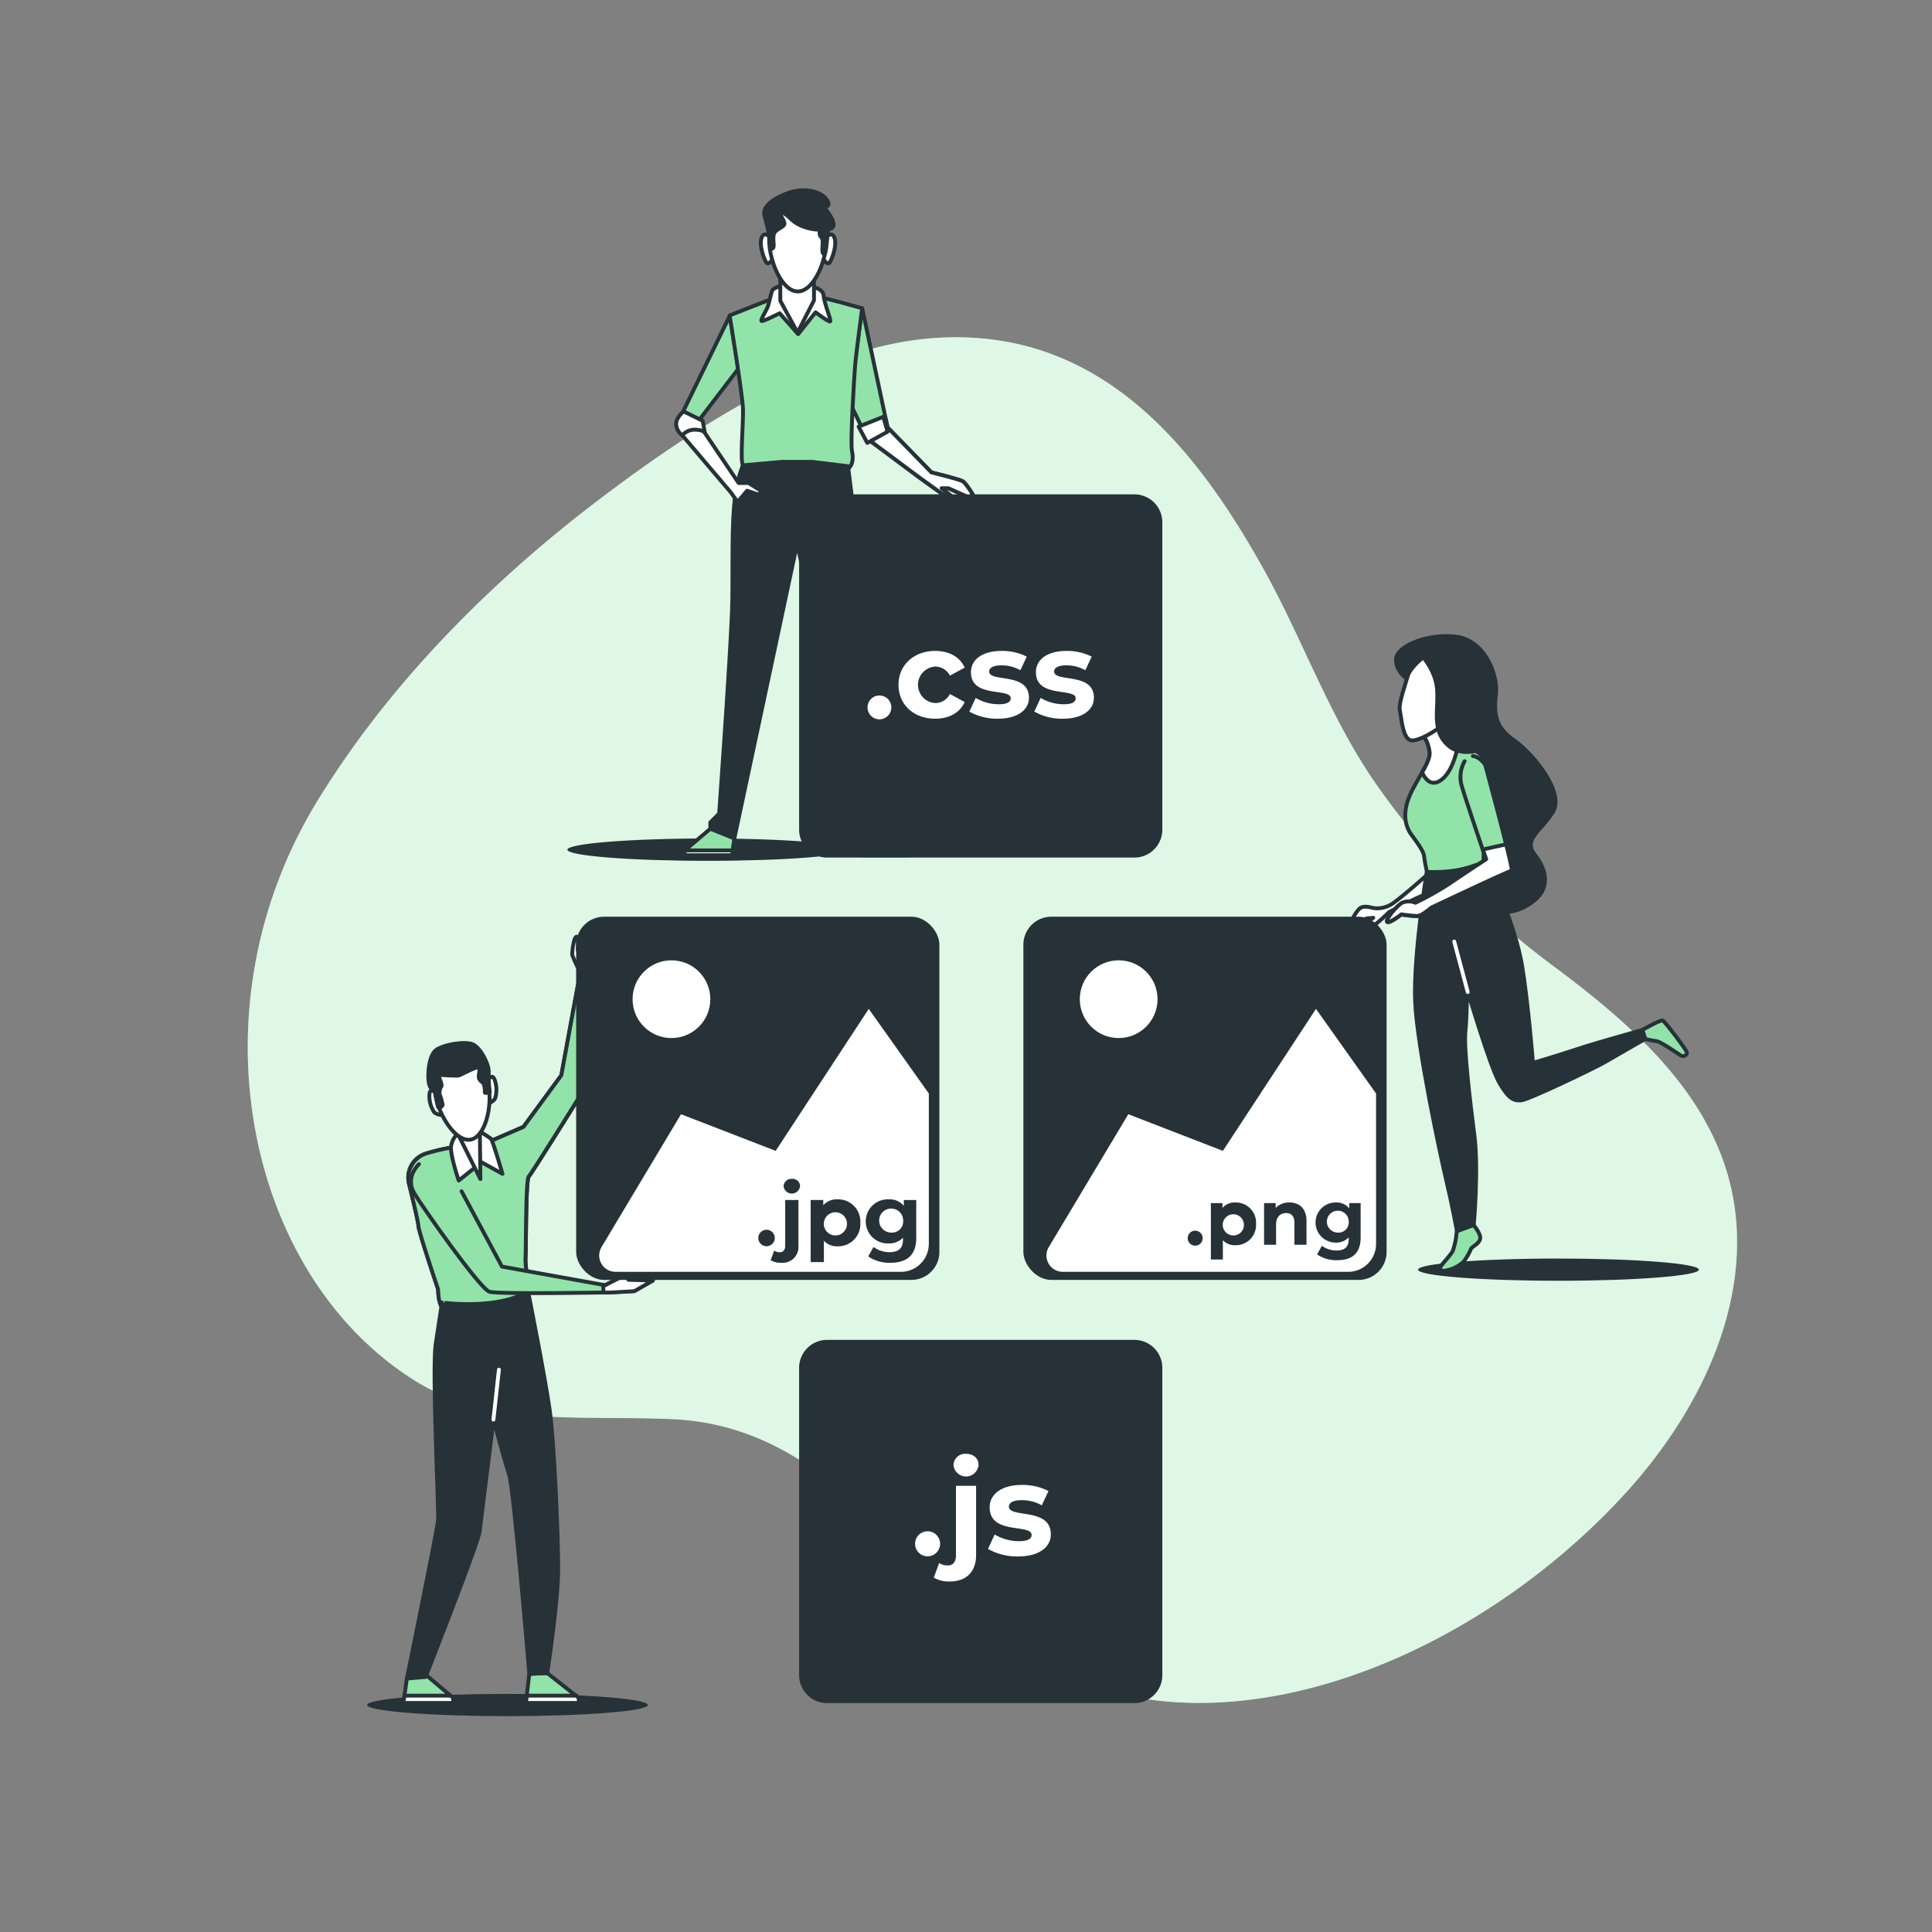 <svg xmlns="http://www.w3.org/2000/svg" viewBox="0 0 500 500"><rect x="0" y="0" width="500" height="500" fill="#808080" stroke="none"/><g id="freepik--background-simple--inject-123"><path d="M209,96.13c-19.78,8.47-39.08,21.78-55.3,34.19-28.22,21.59-54,48-71.92,77.57-21.69,35.86-22.12,77.5-8.23,109.1,7.07,16.1,18.13,30.24,33.09,39.86,19.54,12.59,42.91,9.34,67.43,10.43,44.74,2,63.19,46.78,97.69,64.53,45.34,23.33,108.6-1.87,148.07-44.46,20.54-22.17,32.92-49.75,29-75.57-4.15-27.38-26.09-46.3-46.74-61.7a204.81,204.81,0,0,1-46-47.21C343.89,185.34,337,165,326.56,146.48c-17-30.25-41.62-62-84.73-59C231,88.22,219.93,91.43,209,96.13Z" style="fill:#92E3A9"></path><path d="M209,96.13c-19.78,8.47-39.08,21.78-55.3,34.19-28.22,21.59-54,48-71.92,77.57-21.69,35.86-22.12,77.5-8.23,109.1,7.07,16.1,18.13,30.24,33.09,39.86,19.54,12.59,42.91,9.34,67.43,10.43,44.74,2,63.19,46.78,97.69,64.53,45.34,23.33,108.6-1.87,148.07-44.46,20.54-22.17,32.92-49.75,29-75.57-4.15-27.38-26.09-46.3-46.74-61.7a204.81,204.81,0,0,1-46-47.21C343.89,185.34,337,165,326.56,146.48c-17-30.25-41.62-62-84.73-59C231,88.22,219.93,91.43,209,96.13Z" style="fill:#fff;opacity:0.7"></path></g><g id="freepik--character-3--inject-123"><path d="M439.67,328.59c0,1.58-16.27,2.87-36.34,2.87S367,330.17,367,328.59s16.27-2.88,36.33-2.88S439.67,327,439.67,328.59Z" style="fill:#263238"></path><path d="M365.18,176.37s-3.9-2-3.9-5.63,8.53-6.94,15.75-5.93,10.7,9.83,10.12,14.89-.14,8.53,4.63,11.85,13.44,13.59,10,18.79-7.66,6.94-4.48,11,3.76,8.67-.43,11.85A12.82,12.82,0,0,1,383,234.77c-4.77-2.31-9.68-10.7-8.38-16.91s-2.89-24.43-4.05-30.93S368.07,176.66,365.18,176.37Z" style="fill:#263238;stroke:#263238;stroke-linecap:round;stroke-linejoin:round"></path><path d="M370,225.81s-6.65,5.93-9.1,7.66a7.22,7.22,0,0,1-4.92,1.59c-.87,0-3-1-4.19.15s-2.89,4.48-2.46,4.77,4.05-2.32,4.48-2.32,1.59-.14,1.59-.14-3.18,2.31-2.46,2.74,2.61-.86,3.33-1.3a36.34,36.34,0,0,0,3.18-2.89s8.09-4.33,10-4.77,3.62-3.61,3.47-4.62A1.88,1.88,0,0,0,370,225.81Z" style="fill:#fff;stroke:#263238;stroke-linecap:round;stroke-linejoin:round"></path><path d="M368.07,190A9.07,9.07,0,0,1,370,195c0,2.75-4.19,7.81-5.64,12.14s-.28,7.23.87,8.82,3.18,4.19,3.33,5.64.72,4,.72,4,4.91,1.45,14.6-2.45c0,0,1-22.26.72-25.15s-4.19-4.77-6.07-5.06-4.05-1.45-4.77-2.89a13.55,13.55,0,0,1-1-2.75Z" style="fill:#92E3A9;stroke:#263238;stroke-linecap:round;stroke-linejoin:round"></path><path d="M377.37,192.73a6.27,6.27,0,0,1-3.66-2.62,13.55,13.55,0,0,1-1-2.75l-4.63,2.6A9.07,9.07,0,0,1,370,195c0,1.25-.87,3-1.95,4.91.84,1.82,2.41,3.77,4.94,1.93S376.76,195.76,377.37,192.73Z" style="fill:#fff;stroke:#263238;stroke-linecap:round;stroke-linejoin:round"></path><path d="M367.84,170.53s-3,2.44-3.56,4.55-2.4,7-2,8.79.7,7.2,2.81,7.72,8.77-3.68,9.82-5.61,1.93-6.85-.35-11.59S368.72,168.78,367.84,170.53Z" style="fill:#fff;stroke:#263238;stroke-linecap:round;stroke-linejoin:round"></path><path d="M367.14,168.78s4.21,4,4.74,9.3-1.58,11,3,14.92,12.11-.53,12.11-.53a15.56,15.56,0,0,1-5.79-9.48c-.88-6-2.28-11.41-5.09-13.16S368.19,168.07,367.14,168.78Z" style="fill:#263238;stroke:#263238;stroke-linecap:round;stroke-linejoin:round"></path><path d="M425,266.57s4.77-2.74,5.34-2.45,6.07,7.51,6.22,8.23-.87,1.16-1.45.87-5.2-3.61-6.36-3.76-3-.57-3-.57Z" style="fill:#92E3A9;stroke:#263238;stroke-linecap:round;stroke-linejoin:round"></path><path d="M377,318.61a19.57,19.57,0,0,1-1,5.06c-.72,1.45-3.32,3.9-3.32,4.48s.43.72,1.15.72a9.19,9.19,0,0,0,4.92-2.31,16.08,16.08,0,0,0,2-3.47c.44-.58,2.17-1.3,2.32-2.6s-1.74-3.47-1.74-3.47Z" style="fill:#92E3A9;stroke:#263238;stroke-linecap:round;stroke-linejoin:round"></path><path d="M369.23,225.66s-3.47,21.69-3,33.4,6.65,40.47,8.1,46.54,2.74,13,2.74,13l4.34-1.59s1.3-14.31.15-23.27-2.75-22.41-2.32-26.74.44-11,.44-11,5.92,20.09,8.38,24.29,3.76,4.62,5.64,4.48,19.08-8.39,21.54-9.83,10.55-6.07,10.55-6.07l-.72-2.32s-12,3.33-16.77,4.92-11.57,3.61-11.57,3.61-1.3-16.33-2.89-25.58-7.8-24.29-10-26.31C383.83,223.21,379.06,226,369.23,225.66Z" style="fill:#263238;stroke:#263238;stroke-linecap:round;stroke-linejoin:round"></path><line x1="379.85" y1="256.74" x2="376.35" y2="243.66" style="fill:none;stroke:#fff;stroke-linecap:round;stroke-linejoin:round"></line><path d="M379.05,197a8.31,8.31,0,0,0-.86,6c.86,3.2,6.4,19.41,6.4,19.41s-6.18,4.05-9.59,6.39a80.29,80.29,0,0,1-8.74,4.9,4.29,4.29,0,0,0-3.42,0c-1.49.86-4.47,4.48-3.83,4.91s3.62-1.92,3.62-1.92a38.69,38.69,0,0,0,4.05.43c1.28,0,3.63-2.14,3.63-2.14s20.25-9.59,20.89-9.59S384.38,198,384.38,198s-1.28-2.13-3.2-2.34" style="fill:#92E3A9;stroke:#263238;stroke-linecap:round;stroke-linejoin:round"></path><path d="M389.78,218.51l-6,1.33c.51,1.52.85,2.51.85,2.51s-6.18,4.05-9.59,6.39a80.29,80.29,0,0,1-8.74,4.9,4.29,4.29,0,0,0-3.42,0c-1.49.86-4.47,4.48-3.83,4.91s3.62-1.92,3.62-1.92a38.69,38.69,0,0,0,4.05.43c1.28,0,3.63-2.14,3.63-2.14s20.25-9.59,20.89-9.59C391.41,225.33,390.75,222.42,389.78,218.51Z" style="fill:#fff;stroke:#263238;stroke-linecap:round;stroke-linejoin:round"></path></g><g id="freepik--character-2--inject-123"><path d="M219.5,219.9c0,1.59-16.26,2.88-36.33,2.88s-36.33-1.29-36.33-2.88S163.1,217,183.17,217,219.5,218.32,219.5,219.9Z" style="fill:#263238"></path><polygon points="188.88 81.68 176.15 107.81 179.96 109.98 191.05 95.48 188.88 81.68" style="fill:#92E3A9;stroke:#263238;stroke-linecap:round;stroke-linejoin:round"></polygon><path d="M223.13,79.78l6.57,30.84,11.36,11.65s7.28,1.75,8.15,2.33,2.62,3.5,2.62,3.5l-1.16.58-5.24-2.33h-1.75l3.2,2.62-.61.59-8.13-5.83-13.69-10.2-4.66-9.61Z" style="fill:#92E3A9;stroke:#263238;stroke-linecap:round;stroke-linejoin:round"></path><path d="M249.21,124.6c-.87-.58-8.15-2.33-8.15-2.33L229.7,110.62l-.45-2.09-5.59,3.36.79,1.64,13.69,10.2,8.13,5.83.61-.59-3.2-2.62h1.75l5.24,2.33,1.16-.58S250.09,125.19,249.21,124.6Z" style="fill:#fff;stroke:#263238;stroke-linecap:round;stroke-linejoin:round"></path><path d="M200.62,77l-11.79,4.63s3.31,20.4,3.45,24.1-.8,13.64,0,14.7,2.78,1.19,2.78,1.19l24.19-.12s2.07-1,1.24-4.77c-.46-2.07.52-18.41.79-21.86s1.85-15.09,1.85-15.09-9.8-2.78-12.45-3.18S202.61,75.67,200.62,77Z" style="fill:#92E3A9;stroke:#263238;stroke-linecap:round;stroke-linejoin:round"></path><path d="M203,73.65a12.52,12.52,0,0,0-2.94,1.22c-.48.49-.85,3.06-1.34,4.41s-2.08,3.67-1.59,3.79,4.65-2,4.65-2l4.77,5.41,4.53-5.65s3.54,2.69,3.79,2.32-1.59-4.77-1.71-6.6-2.82-2.45-4.41-2.57S203,73.65,203,73.65Z" style="fill:#fff;stroke:#263238;stroke-linecap:round;stroke-linejoin:round"></path><polygon points="201.94 70.69 201.94 77.84 206.4 86.06 210.66 77.74 210.66 70.27 201.94 70.69" style="fill:#fff;stroke:#263238;stroke-linecap:round;stroke-linejoin:round"></polygon><path d="M200.06,62.61s-1.8-3.21-2.81-1.4.4,5.61,1,6.61,1.6-.6,1.6-.6" style="fill:#fff;stroke:#263238;stroke-linecap:round;stroke-linejoin:round"></path><path d="M213,62.61s1.81-3.21,2.81-1.4-.4,5.61-1,6.61-1.61-.6-1.61-.6" style="fill:#fff;stroke:#263238;stroke-linecap:round;stroke-linejoin:round"></path><path d="M213.89,62c0,5.64-3.32,13.43-7.42,13.43s-7.41-7.79-7.41-13.43,3.32-10.22,7.41-10.22S213.89,56.36,213.89,62Z" style="fill:#fff;stroke:#263238;stroke-linecap:round;stroke-linejoin:round"></path><path d="M212.31,59.17s-.51,1.46.11,2.08.52,1.55.41,2.8.21,2,.63,1.56.83-6.23.83-6.64S212.31,59.17,212.31,59.17Z" style="fill:#263238;stroke:#263238;stroke-linecap:round;stroke-linejoin:round"></path><path d="M199.14,61.15l.21,3.21a.64.64,0,0,0,.83-.41c.21-.63-.31-2.6.21-3.63S202.88,58.76,203,58s-1-2.07-1-2.59.31-1,2.91,1.45,7.36,3,9.85,2.39-.52-4.36-1.14-5.19,1.66-.21.41-2.28-5.6-3.42-9.95-1.87-6.85,3.74-6.23,5.92S199.14,61.15,199.14,61.15Z" style="fill:#263238;stroke:#263238;stroke-linecap:round;stroke-linejoin:round"></path><path d="M226.5,210.56s-2.69-37.08-3.31-52-3.73-37.9-3.73-37.9l-9.3-1.14h-7.71l-10.17.9s-1.73,3.65-2.32,10.77c-.66,7.84-.21,19.55-.53,27.37-.63,14.91-3.32,52-3.32,52l-2.28,2.28v1.65l6.22,2.49,16.15-75.81.11-.17.1.17L222.56,217l6.22-2.49v-1.65Z" style="fill:#263238;stroke:#263238;stroke-linecap:round;stroke-linejoin:round"></path><polygon points="183.83 214.49 177.21 220.09 177.21 221.33 189.43 221.33 190.05 216.98 183.83 214.49" style="fill:#92E3A9;stroke:#263238;stroke-linecap:round;stroke-linejoin:round"></polygon><polygon points="189.43 221.33 189.6 220.09 177.21 220.09 177.21 221.33 189.43 221.33" style="fill:#fff;stroke:#263238;stroke-linecap:round;stroke-linejoin:round"></polygon><polygon points="228.57 214.49 235.2 220.09 235.2 221.33 222.98 221.33 222.36 216.98 228.57 214.49" style="fill:#92E3A9;stroke:#263238;stroke-linecap:round;stroke-linejoin:round"></polygon><polygon points="222.98 221.33 222.8 220.09 235.2 220.09 235.2 221.33 222.98 221.33" style="fill:#fff;stroke:#263238;stroke-linecap:round;stroke-linejoin:round"></polygon><polygon points="228.59 107.87 222.21 110.42 224.45 114.63 229.7 111.72 228.59 107.87" style="fill:#fff;stroke:#263238;stroke-linecap:round;stroke-linejoin:round"></polygon><path d="M181.85,108.89l-4.92-2.41s-2.15,1.66-1.93,3.5a3.75,3.75,0,0,0,1.61,2.69l5.87-.25Z" style="fill:#fff;stroke:#263238;stroke-linecap:round;stroke-linejoin:round"></path><path d="M193.71,125l-2.56,0-9-13.34s-3.35-1.55-5.57,1l12.57,14.79,1.75,2.46,2.43-2.91,3,1,.8-.85Z" style="fill:#fff;stroke:#263238;stroke-linecap:round;stroke-linejoin:round"></path></g><g id="freepik--character-1--inject-123"><path d="M167.67,441.25c0,1.59-16.27,2.88-36.34,2.88S95,442.84,95,441.25s16.27-2.87,36.33-2.87S167.67,439.67,167.67,441.25Z" style="fill:#263238"></path><polygon points="110.3 433.52 117.29 439.42 117.29 440.73 104.4 440.73 105.3 434.4 110.3 433.52" style="fill:#92E3A9;stroke:#263238;stroke-linecap:round;stroke-linejoin:round"></polygon><path d="M126.41,279.47s.85-1.7,1.56-.14a7.51,7.51,0,0,1,.14,5c-.43.71-2.13,1.7-2.13,1S126.41,279.47,126.41,279.47Z" style="fill:#fff;stroke:#263238;stroke-linecap:round;stroke-linejoin:round"></path><path d="M112.68,282.78s-1.29-1.4-1.53.29a7.44,7.44,0,0,0,1.25,4.81c.6.56,2.51,1,2.32.36S112.68,282.78,112.68,282.78Z" style="fill:#fff;stroke:#263238;stroke-linecap:round;stroke-linejoin:round"></path><path d="M117.58,296.86c2,0,6.59-.33,6.59-.33l11.31-4.9,9.79-13.34,4.9-26.68a33.33,33.33,0,0,1-2.08-4.51,15.62,15.62,0,0,1,.6-4s.61-1.41.81-.2a14,14,0,0,1,0,3l.61,1a46.44,46.44,0,0,1,1.61-5.85c.61-1.21,2-.81,2,0s.61,2.83.81,4.44-2,6.8-2,6.8l-.67,28.54s-14.19,22.8-15,23.64-.68,18.24-.84,20.94,1,7.77.67,8.78-1.86,3.72-6.92,4.9-14.36.34-15.37-.84-1-4.56-1-4.56-5.11-15.14-5.11-16.5c0-.79-1.34-6.43-2.45-10.95a6.43,6.43,0,0,1,4.37-7.67A51,51,0,0,1,117.58,296.86Z" style="fill:#fff;stroke:#263238;stroke-linecap:round;stroke-linejoin:round"></path><path d="M124.17,296.53l11.31-4.9,9.79-13.34,4.16-22.62,3,.09-.59,25.06s-14.19,22.8-15,23.64-.68,18.24-.84,20.94,1,7.77.67,8.78-1.86,3.72-6.92,4.9-14.36.34-15.37-.84-1-4.56-1-4.56-5.11-15.14-5.11-16.5c0-.78-1.31-6.3-2.41-10.79a6.6,6.6,0,0,1,4.48-7.88,50.21,50.21,0,0,1,7.26-1.65C119.61,296.86,124.17,296.53,124.17,296.53Z" style="fill:#92E3A9;stroke:#263238;stroke-linecap:round;stroke-linejoin:round"></path><path d="M123.49,292.47a34.74,34.74,0,0,1,3.55,2.2c.5.51,3,9.12,3,9.12l-5.41-3-5.91,4.73s-2.19-6.42-2-8.78a5.81,5.81,0,0,1,2.36-3.89Z" style="fill:#fff;stroke:#263238;stroke-linecap:round;stroke-linejoin:round"></path><polygon points="124.17 291.8 124.33 305.14 118.26 292.98 124.17 291.8" style="fill:#fff;stroke:#263238;stroke-linecap:round;stroke-linejoin:round"></polygon><path d="M112.79,283.7c.91,5.23,5.25,11.89,9,11.23s5.6-8.41,4.69-13.64-4.74-8.92-8.53-8.25S111.87,278.47,112.79,283.7Z" style="fill:#fff;stroke:#263238;stroke-linecap:round;stroke-linejoin:round"></path><path d="M126.77,282.67s-1.5.47-1.29-.09a6,6,0,0,0-.41-2.33,2.5,2.5,0,0,1-1-.95c-.44-.72.14-1.94,0-2.87s-4.64,1.77-5.42,1.91-5.31-.19-5.31-.19,1.27,2.65.86,3.05-.48,1.84-.48,1.84a14.73,14.73,0,0,1,.83,2.89c-.08.49-1,1-1.19.53s-.94-4.47-.94-4.47-1.06.34-1.44-1.83,0-7.2,2-8.51,7-2.18,9.18-1.45,4.47,5.46,4.31,7.24A32.68,32.68,0,0,0,126.77,282.67Z" style="fill:#263238;stroke:#263238;stroke-linecap:round;stroke-linejoin:round"></path><polygon points="117.29 439.42 117.29 440.73 104.4 440.73 104.67 438.84 116.61 438.84 117.29 439.42" style="fill:#fff;stroke:#263238;stroke-linecap:round;stroke-linejoin:round"></polygon><polygon points="141.63 432.99 149.79 439.42 149.79 440.73 136.09 440.73 136.99 433.19 141.63 432.99" style="fill:#92E3A9;stroke:#263238;stroke-linecap:round;stroke-linejoin:round"></polygon><polygon points="149.79 439.42 149.79 440.73 136.09 440.73 136.36 438.84 149.1 438.84 149.79 439.42" style="fill:#fff;stroke:#263238;stroke-linecap:round;stroke-linejoin:round"></polygon><path d="M136.66,334.18s4.36,21.91,5.58,30.59,2.22,32.49,2.22,41.17S141.63,433,141.63,433l-4.64.2s-4-48-5.25-51.67-4-14.13-4-14.13-3.23,26-3.63,29.07S110.14,434,110.14,434l-4.84.4s7.87-38.35,8.07-41-1.61-39.16-.6-45.62,1.61-10.69,1.61-10.69S128.67,339.12,136.66,334.18Z" style="fill:#263238;stroke:#263238;stroke-linecap:round;stroke-linejoin:round"></path><line x1="127.7" y1="367.39" x2="129.12" y2="354.47" style="fill:none;stroke:#fff;stroke-linecap:round;stroke-linejoin:round"></line><path d="M108.43,301.29s-3.67,3.24-1.23,7.51c1.65,2.87,17,24.82,19.5,25.51s31.14.16,31.14.16l6.32-.35,4.81-2.76-6.35-.19s4-2.15,2.09-2.05-8.07,3.49-8.07,3.49l-26.73-4.82L119.45,308.3" style="fill:#92E3A9;stroke:#263238;stroke-linecap:round;stroke-linejoin:round"></path><path d="M164.71,329.12c-1.93.11-8.07,3.49-8.07,3.49l-.56-.1.11,2,1.65,0,6.32-.35,4.81-2.76-6.35-.19S166.63,329,164.71,329.12Z" style="fill:#fff;stroke:#263238;stroke-linecap:round;stroke-linejoin:round"></path></g><g id="freepik--Icons--inject-123"><rect x="264.85" y="237.24" width="94" height="94" rx="7.24" style="fill:#263238"></rect><path d="M356.12,283,340.57,261.1l-24.09,36.74L292,288.36l-20.58,34.39a4.23,4.23,0,0,0,3.63,6.4h73.84a7.24,7.24,0,0,0,7.24-7.24Z" style="fill:#fff"></path><circle cx="289.51" cy="258.59" r="10.06" style="fill:#fff"></circle><path d="M307.38,320.3a1.94,1.94,0,0,1,3.87,0,1.94,1.94,0,1,1-3.87,0Z" style="fill:#263238"></path><path d="M325.06,316.73a5.22,5.22,0,0,1-5.35,5.53,4.17,4.17,0,0,1-3.23-1.3v5h-3.11V311.36h3v1.23a4.2,4.2,0,0,1,3.37-1.39A5.21,5.21,0,0,1,325.06,316.73Zm-3.15,0a2.74,2.74,0,1,0-2.73,3A2.71,2.71,0,0,0,321.91,316.73Z" style="fill:#263238"></path><path d="M338.12,316v6.15H335v-5.67c0-1.74-.8-2.54-2.17-2.54s-2.58.92-2.58,2.9v5.31h-3.11V311.36h3v1.25a4.74,4.74,0,0,1,3.56-1.41C336.2,311.2,338.12,312.67,338.12,316Z" style="fill:#263238"></path><path d="M352.13,311.36v8.94c0,4-2.16,5.83-6,5.83a8.83,8.83,0,0,1-5.27-1.48l1.24-2.23a6.44,6.44,0,0,0,3.79,1.21c2.19,0,3.15-1,3.15-2.93v-.46a4.41,4.41,0,0,1-3.39,1.34,5.19,5.19,0,1,1,0-10.38,4.32,4.32,0,0,1,3.55,1.53v-1.37Zm-3.08,5a2.83,2.83,0,1,0-2.81,2.63A2.61,2.61,0,0,0,349.05,316.39Z" style="fill:#263238"></path><rect x="149.11" y="237.24" width="94" height="94" rx="7.24" style="fill:#263238"></rect><path d="M240.38,283,224.83,261.1l-24.09,36.74-24.49-9.48-20.58,34.39a4.23,4.23,0,0,0,3.62,6.4h73.85a7.24,7.24,0,0,0,7.24-7.24Z" style="fill:#fff"></path><circle cx="173.77" cy="258.59" r="10.06" style="fill:#fff"></circle><path d="M196.25,320.39a2.13,2.13,0,0,1,4.26,0,2.13,2.13,0,1,1-4.26,0Z" style="fill:#263238"></path><path d="M199.44,326.14l.92-2.48a2.54,2.54,0,0,0,1.45.42c.85,0,1.4-.55,1.4-1.71V310.56h3.42v11.78a4.09,4.09,0,0,1-4.45,4.46A5,5,0,0,1,199.44,326.14ZM202.79,307a2,2,0,0,1,2.13-1.91,1.92,1.92,0,0,1,2.13,1.84,2.14,2.14,0,0,1-4.26.07Z" style="fill:#263238"></path><path d="M222.65,316.46a5.73,5.73,0,0,1-5.88,6.08,4.56,4.56,0,0,1-3.55-1.43v5.51H209.8V310.56h3.26v1.36a4.6,4.6,0,0,1,3.71-1.53A5.73,5.73,0,0,1,222.65,316.46Zm-3.46,0a3,3,0,1,0-3,3.27A3,3,0,0,0,219.19,316.46Z" style="fill:#263238"></path><path d="M237.12,310.56v9.83c0,4.39-2.37,6.41-6.63,6.41a9.68,9.68,0,0,1-5.79-1.63l1.36-2.45a7.06,7.06,0,0,0,4.17,1.34c2.41,0,3.46-1.1,3.46-3.23v-.51A4.85,4.85,0,0,1,230,321.8a5.71,5.71,0,1,1,0-11.41,4.74,4.74,0,0,1,3.91,1.68v-1.51Zm-3.38,5.53a3.11,3.11,0,1,0-3.1,2.9A2.88,2.88,0,0,0,233.74,316.09Z" style="fill:#263238"></path><path d="M206.81,214.7V135.18a7.24,7.24,0,0,1,7.24-7.24h79.52a7.24,7.24,0,0,1,7.24,7.24V214.7a7.24,7.24,0,0,1-7.24,7.24H214.05A7.24,7.24,0,0,1,206.81,214.7Z" style="fill:#263238"></path><path d="M224.52,182.9a3.08,3.08,0,0,1,6.15,0,3.08,3.08,0,1,1-6.15,0Z" style="fill:#fff"></path><path d="M232.53,177.23c0-5.13,4-8.77,9.5-8.77,3.58,0,6.4,1.55,7.63,4.33l-3.83,2.06a4.26,4.26,0,0,0-3.83-2.34,4.73,4.73,0,0,0,0,9.44,4.19,4.19,0,0,0,3.83-2.35l3.83,2.09c-1.23,2.73-4,4.31-7.63,4.31C236.49,186,232.53,182.36,232.53,177.23Z" style="fill:#fff"></path><path d="M250.87,184.16l1.64-3.54a11.66,11.66,0,0,0,5.92,1.64c2.28,0,3.14-.6,3.14-1.55,0-2.79-10.29.06-10.29-6.74,0-3.23,2.91-5.51,7.88-5.51a14,14,0,0,1,6.56,1.48l-1.65,3.52a9.8,9.8,0,0,0-4.91-1.27c-2.21,0-3.16.7-3.16,1.59,0,2.91,10.29.09,10.29,6.8,0,3.17-3,5.42-8.05,5.42A14.53,14.53,0,0,1,250.87,184.16Z" style="fill:#fff"></path><path d="M267.68,184.16l1.64-3.54a11.7,11.7,0,0,0,5.93,1.64c2.28,0,3.13-.6,3.13-1.55,0-2.79-10.29.06-10.29-6.74,0-3.23,2.91-5.51,7.88-5.51a14,14,0,0,1,6.56,1.48l-1.65,3.52a9.78,9.78,0,0,0-4.91-1.27c-2.21,0-3.16.7-3.16,1.59,0,2.91,10.29.09,10.29,6.8,0,3.17-3,5.42-8,5.42A14.55,14.55,0,0,1,267.68,184.16Z" style="fill:#fff"></path><path d="M206.81,433.49V354a7.24,7.24,0,0,1,7.24-7.24h79.52a7.24,7.24,0,0,1,7.24,7.24v79.52a7.24,7.24,0,0,1-7.24,7.24H214.05A7.24,7.24,0,0,1,206.81,433.49Z" style="fill:#263238"></path><path d="M236.82,399.53a3.24,3.24,0,0,1,6.48,0,3.24,3.24,0,1,1-6.48,0Z" style="fill:#fff"></path><path d="M241.66,408.28l1.4-3.77a3.85,3.85,0,0,0,2.21.63c1.3,0,2.13-.83,2.13-2.6v-18h5.21V402.5c0,4.15-2.43,6.78-6.78,6.78A7.58,7.58,0,0,1,241.66,408.28Zm5.11-29.12a3,3,0,0,1,3.24-2.91c1.94,0,3.24,1.2,3.24,2.81a3.25,3.25,0,0,1-6.48.1Z" style="fill:#fff"></path><path d="M255.69,400.87l1.73-3.74a12.36,12.36,0,0,0,6.25,1.73c2.4,0,3.31-.63,3.31-1.63,0-2.94-10.86.06-10.86-7.12,0-3.4,3.07-5.81,8.32-5.81a14.78,14.78,0,0,1,6.91,1.57l-1.74,3.71a10.34,10.34,0,0,0-5.17-1.34c-2.34,0-3.34.74-3.34,1.67,0,3.07,10.85.1,10.85,7.18,0,3.34-3.1,5.72-8.48,5.72A15.44,15.44,0,0,1,255.69,400.87Z" style="fill:#fff"></path></g></svg>
